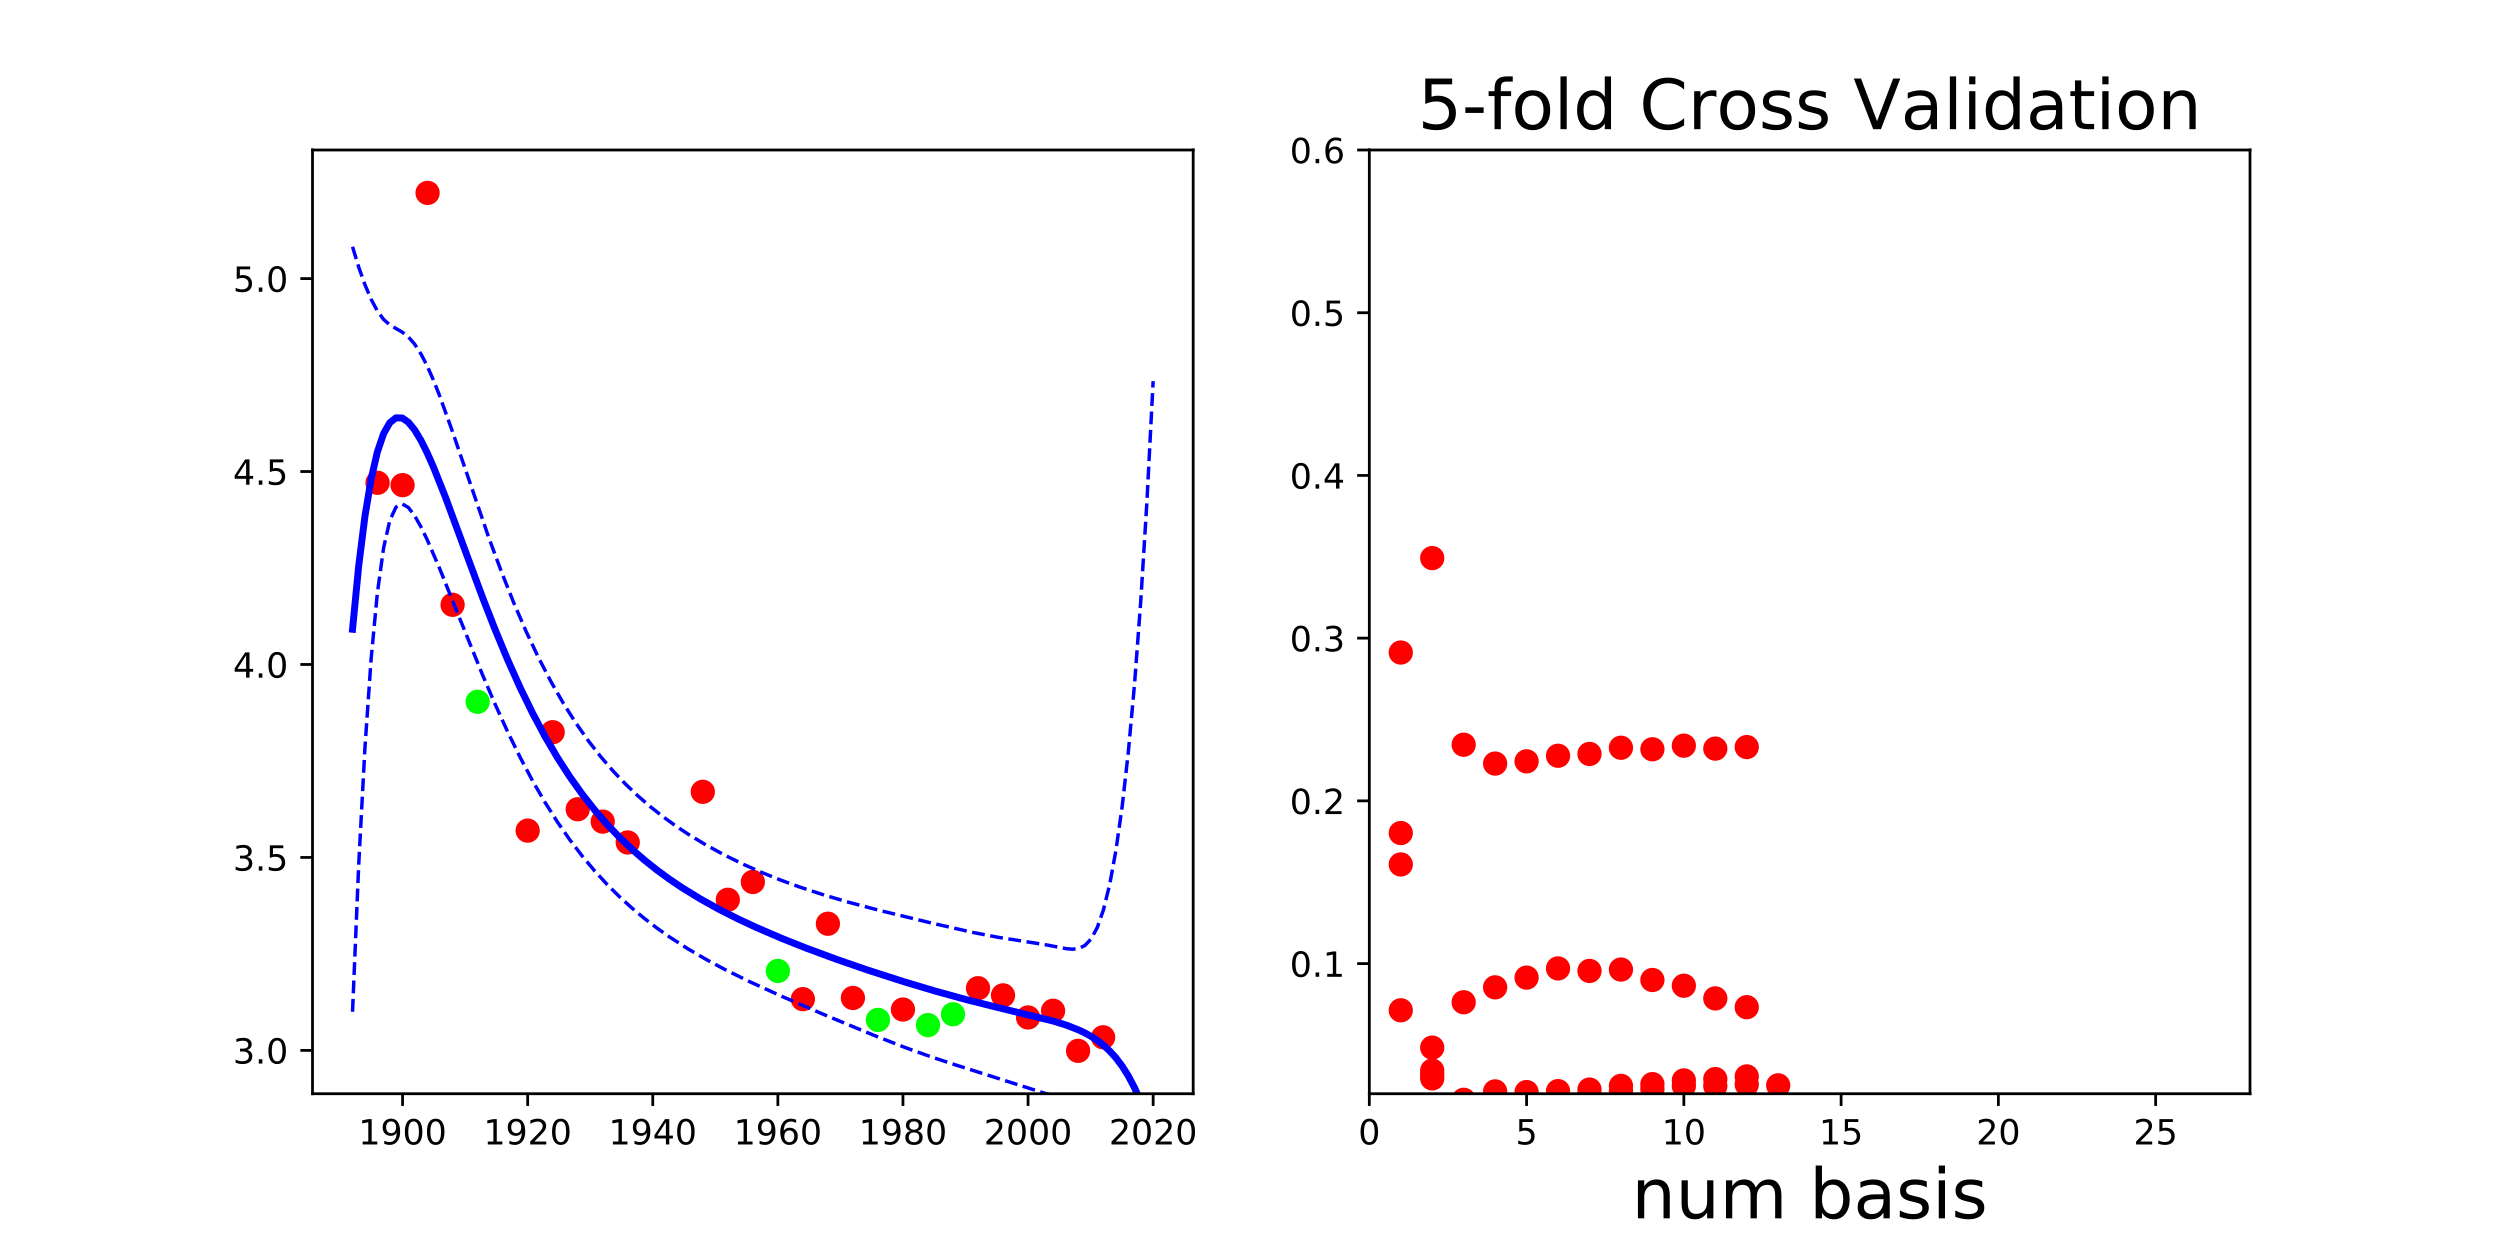 <?xml version="1.0" encoding="utf-8" standalone="no"?>
<!DOCTYPE svg PUBLIC "-//W3C//DTD SVG 1.1//EN"
  "http://www.w3.org/Graphics/SVG/1.1/DTD/svg11.dtd">
<!-- Created with matplotlib (http://matplotlib.org/) -->
<svg height="360pt" version="1.1" viewBox="0 0 720 360" width="720pt" xmlns="http://www.w3.org/2000/svg" xmlns:xlink="http://www.w3.org/1999/xlink">
 <defs>
  <style type="text/css">
*{stroke-linecap:butt;stroke-linejoin:round;}
  </style>
 </defs>
 <g id="figure_1">
  <g id="patch_1">
   <path d="M 0 360 
L 720 360 
L 720 0 
L 0 0 
z
" style="fill:none;"/>
  </g>
  <g id="axes_1">
   <g id="patch_2">
    <path d="M 90 315 
L 343.636 315 
L 343.636 43.2 
L 90 43.2 
z
" style="fill:none;"/>
   </g>
   <g id="matplotlib.axis_1">
    <g id="xtick_1">
     <g id="line2d_1">
      <defs>
       <path d="M 0 0 
L 0 3.5 
" id="md2896dc680" style="stroke:#000000;stroke-width:0.8;"/>
      </defs>
      <g>
       <use style="stroke:#000000;stroke-width:0.8;" x="115.94" xlink:href="#md2896dc680" y="315"/>
      </g>
     </g>
     <g id="text_1">
      <!-- 1900 -->
      <defs>
       <path d="M 12.406 8.297 
L 28.516 8.297 
L 28.516 63.922 
L 10.984 60.406 
L 10.984 69.391 
L 28.422 72.906 
L 38.281 72.906 
L 38.281 8.297 
L 54.391 8.297 
L 54.391 0 
L 12.406 0 
z
" id="DejaVuSans-31"/>
       <path d="M 10.984 1.516 
L 10.984 10.5 
Q 14.703 8.734 18.5 7.812 
Q 22.312 6.891 25.984 6.891 
Q 35.75 6.891 40.891 13.453 
Q 46.047 20.016 46.781 33.406 
Q 43.953 29.203 39.594 26.953 
Q 35.25 24.703 29.984 24.703 
Q 19.047 24.703 12.672 31.312 
Q 6.297 37.938 6.297 49.422 
Q 6.297 60.641 12.938 67.422 
Q 19.578 74.219 30.609 74.219 
Q 43.266 74.219 49.922 64.516 
Q 56.594 54.828 56.594 36.375 
Q 56.594 19.141 48.406 8.859 
Q 40.234 -1.422 26.422 -1.422 
Q 22.703 -1.422 18.891 -0.688 
Q 15.094 0.047 10.984 1.516 
z
M 30.609 32.422 
Q 37.25 32.422 41.125 36.953 
Q 45.016 41.5 45.016 49.422 
Q 45.016 57.281 41.125 61.844 
Q 37.25 66.406 30.609 66.406 
Q 23.969 66.406 20.094 61.844 
Q 16.219 57.281 16.219 49.422 
Q 16.219 41.5 20.094 36.953 
Q 23.969 32.422 30.609 32.422 
z
" id="DejaVuSans-39"/>
       <path d="M 31.781 66.406 
Q 24.172 66.406 20.328 58.906 
Q 16.5 51.422 16.5 36.375 
Q 16.5 21.391 20.328 13.891 
Q 24.172 6.391 31.781 6.391 
Q 39.453 6.391 43.281 13.891 
Q 47.125 21.391 47.125 36.375 
Q 47.125 51.422 43.281 58.906 
Q 39.453 66.406 31.781 66.406 
z
M 31.781 74.219 
Q 44.047 74.219 50.516 64.516 
Q 56.984 54.828 56.984 36.375 
Q 56.984 17.969 50.516 8.266 
Q 44.047 -1.422 31.781 -1.422 
Q 19.531 -1.422 13.062 8.266 
Q 6.594 17.969 6.594 36.375 
Q 6.594 54.828 13.062 64.516 
Q 19.531 74.219 31.781 74.219 
z
" id="DejaVuSans-30"/>
      </defs>
      <g transform="translate(103.215 329.598)scale(0.1 -0.1)">
       <use xlink:href="#DejaVuSans-31"/>
       <use x="63.623" xlink:href="#DejaVuSans-39"/>
       <use x="127.246" xlink:href="#DejaVuSans-30"/>
       <use x="190.869" xlink:href="#DejaVuSans-30"/>
      </g>
     </g>
    </g>
    <g id="xtick_2">
     <g id="line2d_2">
      <g>
       <use style="stroke:#000000;stroke-width:0.8;" x="151.968" xlink:href="#md2896dc680" y="315"/>
      </g>
     </g>
     <g id="text_2">
      <!-- 1920 -->
      <defs>
       <path d="M 19.188 8.297 
L 53.609 8.297 
L 53.609 0 
L 7.328 0 
L 7.328 8.297 
Q 12.938 14.109 22.625 23.891 
Q 32.328 33.688 34.812 36.531 
Q 39.547 41.844 41.422 45.531 
Q 43.312 49.219 43.312 52.781 
Q 43.312 58.594 39.234 62.25 
Q 35.156 65.922 28.609 65.922 
Q 23.969 65.922 18.812 64.312 
Q 13.672 62.703 7.812 59.422 
L 7.812 69.391 
Q 13.766 71.781 18.938 73 
Q 24.125 74.219 28.422 74.219 
Q 39.75 74.219 46.484 68.547 
Q 53.219 62.891 53.219 53.422 
Q 53.219 48.922 51.531 44.891 
Q 49.859 40.875 45.406 35.406 
Q 44.188 33.984 37.641 27.219 
Q 31.109 20.453 19.188 8.297 
z
" id="DejaVuSans-32"/>
      </defs>
      <g transform="translate(139.243 329.598)scale(0.1 -0.1)">
       <use xlink:href="#DejaVuSans-31"/>
       <use x="63.623" xlink:href="#DejaVuSans-39"/>
       <use x="127.246" xlink:href="#DejaVuSans-32"/>
       <use x="190.869" xlink:href="#DejaVuSans-30"/>
      </g>
     </g>
    </g>
    <g id="xtick_3">
     <g id="line2d_3">
      <g>
       <use style="stroke:#000000;stroke-width:0.8;" x="187.996" xlink:href="#md2896dc680" y="315"/>
      </g>
     </g>
     <g id="text_3">
      <!-- 1940 -->
      <defs>
       <path d="M 37.797 64.312 
L 12.891 25.391 
L 37.797 25.391 
z
M 35.203 72.906 
L 47.609 72.906 
L 47.609 25.391 
L 58.016 25.391 
L 58.016 17.188 
L 47.609 17.188 
L 47.609 0 
L 37.797 0 
L 37.797 17.188 
L 4.891 17.188 
L 4.891 26.703 
z
" id="DejaVuSans-34"/>
      </defs>
      <g transform="translate(175.271 329.598)scale(0.1 -0.1)">
       <use xlink:href="#DejaVuSans-31"/>
       <use x="63.623" xlink:href="#DejaVuSans-39"/>
       <use x="127.246" xlink:href="#DejaVuSans-34"/>
       <use x="190.869" xlink:href="#DejaVuSans-30"/>
      </g>
     </g>
    </g>
    <g id="xtick_4">
     <g id="line2d_4">
      <g>
       <use style="stroke:#000000;stroke-width:0.8;" x="224.024" xlink:href="#md2896dc680" y="315"/>
      </g>
     </g>
     <g id="text_4">
      <!-- 1960 -->
      <defs>
       <path d="M 33.016 40.375 
Q 26.375 40.375 22.484 35.828 
Q 18.609 31.297 18.609 23.391 
Q 18.609 15.531 22.484 10.953 
Q 26.375 6.391 33.016 6.391 
Q 39.656 6.391 43.531 10.953 
Q 47.406 15.531 47.406 23.391 
Q 47.406 31.297 43.531 35.828 
Q 39.656 40.375 33.016 40.375 
z
M 52.594 71.297 
L 52.594 62.312 
Q 48.875 64.062 45.094 64.984 
Q 41.312 65.922 37.594 65.922 
Q 27.828 65.922 22.672 59.328 
Q 17.531 52.734 16.797 39.406 
Q 19.672 43.656 24.016 45.922 
Q 28.375 48.188 33.594 48.188 
Q 44.578 48.188 50.953 41.516 
Q 57.328 34.859 57.328 23.391 
Q 57.328 12.156 50.688 5.359 
Q 44.047 -1.422 33.016 -1.422 
Q 20.359 -1.422 13.672 8.266 
Q 6.984 17.969 6.984 36.375 
Q 6.984 53.656 15.188 63.938 
Q 23.391 74.219 37.203 74.219 
Q 40.922 74.219 44.703 73.484 
Q 48.484 72.75 52.594 71.297 
z
" id="DejaVuSans-36"/>
      </defs>
      <g transform="translate(211.299 329.598)scale(0.1 -0.1)">
       <use xlink:href="#DejaVuSans-31"/>
       <use x="63.623" xlink:href="#DejaVuSans-39"/>
       <use x="127.246" xlink:href="#DejaVuSans-36"/>
       <use x="190.869" xlink:href="#DejaVuSans-30"/>
      </g>
     </g>
    </g>
    <g id="xtick_5">
     <g id="line2d_5">
      <g>
       <use style="stroke:#000000;stroke-width:0.8;" x="260.052" xlink:href="#md2896dc680" y="315"/>
      </g>
     </g>
     <g id="text_5">
      <!-- 1980 -->
      <defs>
       <path d="M 31.781 34.625 
Q 24.75 34.625 20.719 30.859 
Q 16.703 27.094 16.703 20.516 
Q 16.703 13.922 20.719 10.156 
Q 24.75 6.391 31.781 6.391 
Q 38.812 6.391 42.859 10.172 
Q 46.922 13.969 46.922 20.516 
Q 46.922 27.094 42.891 30.859 
Q 38.875 34.625 31.781 34.625 
z
M 21.922 38.812 
Q 15.578 40.375 12.031 44.719 
Q 8.5 49.078 8.5 55.328 
Q 8.5 64.062 14.719 69.141 
Q 20.953 74.219 31.781 74.219 
Q 42.672 74.219 48.875 69.141 
Q 55.078 64.062 55.078 55.328 
Q 55.078 49.078 51.531 44.719 
Q 48 40.375 41.703 38.812 
Q 48.828 37.156 52.797 32.312 
Q 56.781 27.484 56.781 20.516 
Q 56.781 9.906 50.312 4.234 
Q 43.844 -1.422 31.781 -1.422 
Q 19.734 -1.422 13.25 4.234 
Q 6.781 9.906 6.781 20.516 
Q 6.781 27.484 10.781 32.312 
Q 14.797 37.156 21.922 38.812 
z
M 18.312 54.391 
Q 18.312 48.734 21.844 45.562 
Q 25.391 42.391 31.781 42.391 
Q 38.141 42.391 41.719 45.562 
Q 45.312 48.734 45.312 54.391 
Q 45.312 60.062 41.719 63.234 
Q 38.141 66.406 31.781 66.406 
Q 25.391 66.406 21.844 63.234 
Q 18.312 60.062 18.312 54.391 
z
" id="DejaVuSans-38"/>
      </defs>
      <g transform="translate(247.327 329.598)scale(0.1 -0.1)">
       <use xlink:href="#DejaVuSans-31"/>
       <use x="63.623" xlink:href="#DejaVuSans-39"/>
       <use x="127.246" xlink:href="#DejaVuSans-38"/>
       <use x="190.869" xlink:href="#DejaVuSans-30"/>
      </g>
     </g>
    </g>
    <g id="xtick_6">
     <g id="line2d_6">
      <g>
       <use style="stroke:#000000;stroke-width:0.8;" x="296.08" xlink:href="#md2896dc680" y="315"/>
      </g>
     </g>
     <g id="text_6">
      <!-- 2000 -->
      <g transform="translate(283.355 329.598)scale(0.1 -0.1)">
       <use xlink:href="#DejaVuSans-32"/>
       <use x="63.623" xlink:href="#DejaVuSans-30"/>
       <use x="127.246" xlink:href="#DejaVuSans-30"/>
       <use x="190.869" xlink:href="#DejaVuSans-30"/>
      </g>
     </g>
    </g>
    <g id="xtick_7">
     <g id="line2d_7">
      <g>
       <use style="stroke:#000000;stroke-width:0.8;" x="332.107" xlink:href="#md2896dc680" y="315"/>
      </g>
     </g>
     <g id="text_7">
      <!-- 2020 -->
      <g transform="translate(319.382 329.598)scale(0.1 -0.1)">
       <use xlink:href="#DejaVuSans-32"/>
       <use x="63.623" xlink:href="#DejaVuSans-30"/>
       <use x="127.246" xlink:href="#DejaVuSans-32"/>
       <use x="190.869" xlink:href="#DejaVuSans-30"/>
      </g>
     </g>
    </g>
   </g>
   <g id="matplotlib.axis_2">
    <g id="ytick_1">
     <g id="line2d_8">
      <defs>
       <path d="M 0 0 
L -3.5 0 
" id="m4fee16b3d9" style="stroke:#000000;stroke-width:0.8;"/>
      </defs>
      <g>
       <use style="stroke:#000000;stroke-width:0.8;" x="90" xlink:href="#m4fee16b3d9" y="302.509"/>
      </g>
     </g>
     <g id="text_8">
      <!-- 3.0 -->
      <defs>
       <path d="M 40.578 39.312 
Q 47.656 37.797 51.625 33 
Q 55.609 28.219 55.609 21.188 
Q 55.609 10.406 48.188 4.484 
Q 40.766 -1.422 27.094 -1.422 
Q 22.516 -1.422 17.656 -0.516 
Q 12.797 0.391 7.625 2.203 
L 7.625 11.719 
Q 11.719 9.328 16.594 8.109 
Q 21.484 6.891 26.812 6.891 
Q 36.078 6.891 40.938 10.547 
Q 45.797 14.203 45.797 21.188 
Q 45.797 27.641 41.281 31.266 
Q 36.766 34.906 28.719 34.906 
L 20.219 34.906 
L 20.219 43.016 
L 29.109 43.016 
Q 36.375 43.016 40.234 45.922 
Q 44.094 48.828 44.094 54.297 
Q 44.094 59.906 40.109 62.906 
Q 36.141 65.922 28.719 65.922 
Q 24.656 65.922 20.016 65.031 
Q 15.375 64.156 9.812 62.312 
L 9.812 71.094 
Q 15.438 72.656 20.344 73.438 
Q 25.25 74.219 29.594 74.219 
Q 40.828 74.219 47.359 69.109 
Q 53.906 64.016 53.906 55.328 
Q 53.906 49.266 50.438 45.094 
Q 46.969 40.922 40.578 39.312 
z
" id="DejaVuSans-33"/>
       <path d="M 10.688 12.406 
L 21 12.406 
L 21 0 
L 10.688 0 
z
" id="DejaVuSans-2e"/>
      </defs>
      <g transform="translate(67.097 306.309)scale(0.1 -0.1)">
       <use xlink:href="#DejaVuSans-33"/>
       <use x="63.623" xlink:href="#DejaVuSans-2e"/>
       <use x="95.41" xlink:href="#DejaVuSans-30"/>
      </g>
     </g>
    </g>
    <g id="ytick_2">
     <g id="line2d_9">
      <g>
       <use style="stroke:#000000;stroke-width:0.8;" x="90" xlink:href="#m4fee16b3d9" y="246.941"/>
      </g>
     </g>
     <g id="text_9">
      <!-- 3.5 -->
      <defs>
       <path d="M 10.797 72.906 
L 49.516 72.906 
L 49.516 64.594 
L 19.828 64.594 
L 19.828 46.734 
Q 21.969 47.469 24.109 47.828 
Q 26.266 48.188 28.422 48.188 
Q 40.625 48.188 47.75 41.5 
Q 54.891 34.812 54.891 23.391 
Q 54.891 11.625 47.562 5.094 
Q 40.234 -1.422 26.906 -1.422 
Q 22.312 -1.422 17.547 -0.641 
Q 12.797 0.141 7.719 1.703 
L 7.719 11.625 
Q 12.109 9.234 16.797 8.062 
Q 21.484 6.891 26.703 6.891 
Q 35.156 6.891 40.078 11.328 
Q 45.016 15.766 45.016 23.391 
Q 45.016 31 40.078 35.438 
Q 35.156 39.891 26.703 39.891 
Q 22.75 39.891 18.812 39.016 
Q 14.891 38.141 10.797 36.281 
z
" id="DejaVuSans-35"/>
      </defs>
      <g transform="translate(67.097 250.74)scale(0.1 -0.1)">
       <use xlink:href="#DejaVuSans-33"/>
       <use x="63.623" xlink:href="#DejaVuSans-2e"/>
       <use x="95.41" xlink:href="#DejaVuSans-35"/>
      </g>
     </g>
    </g>
    <g id="ytick_3">
     <g id="line2d_10">
      <g>
       <use style="stroke:#000000;stroke-width:0.8;" x="90" xlink:href="#m4fee16b3d9" y="191.373"/>
      </g>
     </g>
     <g id="text_10">
      <!-- 4.0 -->
      <g transform="translate(67.097 195.172)scale(0.1 -0.1)">
       <use xlink:href="#DejaVuSans-34"/>
       <use x="63.623" xlink:href="#DejaVuSans-2e"/>
       <use x="95.41" xlink:href="#DejaVuSans-30"/>
      </g>
     </g>
    </g>
    <g id="ytick_4">
     <g id="line2d_11">
      <g>
       <use style="stroke:#000000;stroke-width:0.8;" x="90" xlink:href="#m4fee16b3d9" y="135.804"/>
      </g>
     </g>
     <g id="text_11">
      <!-- 4.5 -->
      <g transform="translate(67.097 139.604)scale(0.1 -0.1)">
       <use xlink:href="#DejaVuSans-34"/>
       <use x="63.623" xlink:href="#DejaVuSans-2e"/>
       <use x="95.41" xlink:href="#DejaVuSans-35"/>
      </g>
     </g>
    </g>
    <g id="ytick_5">
     <g id="line2d_12">
      <g>
       <use style="stroke:#000000;stroke-width:0.8;" x="90" xlink:href="#m4fee16b3d9" y="80.236"/>
      </g>
     </g>
     <g id="text_12">
      <!-- 5.0 -->
      <g transform="translate(67.097 84.035)scale(0.1 -0.1)">
       <use xlink:href="#DejaVuSans-35"/>
       <use x="63.623" xlink:href="#DejaVuSans-2e"/>
       <use x="95.41" xlink:href="#DejaVuSans-30"/>
      </g>
     </g>
    </g>
   </g>
   <g id="line2d_13">
    <defs>
     <path d="M 0 3 
C 0.796 3 1.559 2.684 2.121 2.121 
C 2.684 1.559 3 0.796 3 0 
C 3 -0.796 2.684 -1.559 2.121 -2.121 
C 1.559 -2.684 0.796 -3 0 -3 
C -0.796 -3 -1.559 -2.684 -2.121 -2.121 
C -2.684 -1.559 -3 -0.796 -3 0 
C -3 0.796 -2.684 1.559 -2.121 2.121 
C -1.559 2.684 -0.796 3 0 3 
z
" id="mc26ac37ae2" style="stroke:#ff0000;"/>
    </defs>
    <g clip-path="url(#p6c556738c3)">
     <use style="fill:#ff0000;stroke:#ff0000;" x="202.407" xlink:href="#mc26ac37ae2" y="228.036"/>
     <use style="fill:#ff0000;stroke:#ff0000;" x="159.174" xlink:href="#mc26ac37ae2" y="210.872"/>
     <use style="fill:#ff0000;stroke:#ff0000;" x="173.585" xlink:href="#mc26ac37ae2" y="236.623"/>
     <use style="fill:#ff0000;stroke:#ff0000;" x="180.79" xlink:href="#mc26ac37ae2" y="242.628"/>
     <use style="fill:#ff0000;stroke:#ff0000;" x="260.052" xlink:href="#mc26ac37ae2" y="290.749"/>
     <use style="fill:#ff0000;stroke:#ff0000;" x="288.874" xlink:href="#mc26ac37ae2" y="286.667"/>
     <use style="fill:#ff0000;stroke:#ff0000;" x="123.146" xlink:href="#mc26ac37ae2" y="55.555"/>
     <use style="fill:#ff0000;stroke:#ff0000;" x="166.379" xlink:href="#mc26ac37ae2" y="233.067"/>
     <use style="fill:#ff0000;stroke:#ff0000;" x="310.491" xlink:href="#mc26ac37ae2" y="302.645"/>
     <use style="fill:#ff0000;stroke:#ff0000;" x="115.94" xlink:href="#mc26ac37ae2" y="139.724"/>
     <use style="fill:#ff0000;stroke:#ff0000;" x="303.285" xlink:href="#mc26ac37ae2" y="291.1"/>
     <use style="fill:#ff0000;stroke:#ff0000;" x="108.735" xlink:href="#mc26ac37ae2" y="139.046"/>
     <use style="fill:#ff0000;stroke:#ff0000;" x="238.435" xlink:href="#mc26ac37ae2" y="266.035"/>
     <use style="fill:#ff0000;stroke:#ff0000;" x="151.968" xlink:href="#mc26ac37ae2" y="239.216"/>
     <use style="fill:#ff0000;stroke:#ff0000;" x="130.351" xlink:href="#mc26ac37ae2" y="174.182"/>
     <use style="fill:#ff0000;stroke:#ff0000;" x="317.696" xlink:href="#mc26ac37ae2" y="298.739"/>
     <use style="fill:#ff0000;stroke:#ff0000;" x="216.818" xlink:href="#mc26ac37ae2" y="254.006"/>
     <use style="fill:#ff0000;stroke:#ff0000;" x="281.668" xlink:href="#mc26ac37ae2" y="284.603"/>
     <use style="fill:#ff0000;stroke:#ff0000;" x="296.08" xlink:href="#mc26ac37ae2" y="293.032"/>
     <use style="fill:#ff0000;stroke:#ff0000;" x="231.229" xlink:href="#mc26ac37ae2" y="287.755"/>
     <use style="fill:#ff0000;stroke:#ff0000;" x="209.613" xlink:href="#mc26ac37ae2" y="259.134"/>
     <use style="fill:#ff0000;stroke:#ff0000;" x="245.64" xlink:href="#mc26ac37ae2" y="287.413"/>
    </g>
   </g>
   <g id="line2d_14">
    <defs>
     <path d="M 0 3 
C 0.796 3 1.559 2.684 2.121 2.121 
C 2.684 1.559 3 0.796 3 0 
C 3 -0.796 2.684 -1.559 2.121 -2.121 
C 1.559 -2.684 0.796 -3 0 -3 
C -0.796 -3 -1.559 -2.684 -2.121 -2.121 
C -2.684 -1.559 -3 -0.796 -3 0 
C -3 0.796 -2.684 1.559 -2.121 2.121 
C -1.559 2.684 -0.796 3 0 3 
z
" id="md669d1c960" style="stroke:#00ff00;"/>
    </defs>
    <g clip-path="url(#p6c556738c3)">
     <use style="fill:#00ff00;stroke:#00ff00;" x="274.463" xlink:href="#md669d1c960" y="292.11"/>
     <use style="fill:#00ff00;stroke:#00ff00;" x="137.557" xlink:href="#md669d1c960" y="202.118"/>
     <use style="fill:#00ff00;stroke:#00ff00;" x="252.846" xlink:href="#md669d1c960" y="293.734"/>
     <use style="fill:#00ff00;stroke:#00ff00;" x="224.024" xlink:href="#md669d1c960" y="279.634"/>
     <use style="fill:#00ff00;stroke:#00ff00;" x="267.257" xlink:href="#md669d1c960" y="295.227"/>
    </g>
   </g>
   <g id="line2d_15">
    <path clip-path="url(#p6c556738c3)" d="M 101.529 181.225 
L 103.316 162.902 
L 105.104 148.676 
L 106.891 137.943 
L 108.679 130.175 
L 110.466 124.912 
L 112.254 121.75 
L 114.041 120.34 
L 115.828 120.38 
L 117.616 121.607 
L 119.403 123.797 
L 121.191 126.756 
L 122.978 130.319 
L 124.766 134.344 
L 128.34 143.328 
L 133.703 157.859 
L 139.065 172.307 
L 142.64 181.451 
L 146.215 190.041 
L 149.79 198.013 
L 153.364 205.345 
L 156.939 212.048 
L 160.514 218.148 
L 164.089 223.686 
L 167.664 228.706 
L 171.239 233.256 
L 174.814 237.382 
L 178.388 241.129 
L 181.963 244.54 
L 185.538 247.654 
L 189.113 250.505 
L 192.688 253.126 
L 196.263 255.545 
L 201.625 258.851 
L 206.987 261.834 
L 212.35 264.554 
L 217.712 267.062 
L 224.862 270.144 
L 232.011 272.991 
L 240.948 276.298 
L 249.886 279.382 
L 260.61 282.829 
L 269.547 285.491 
L 278.485 287.944 
L 287.422 290.183 
L 303.509 294.116 
L 307.083 295.232 
L 310.658 296.628 
L 312.446 297.483 
L 314.233 298.479 
L 316.021 299.65 
L 317.808 301.037 
L 319.595 302.689 
L 321.383 304.665 
L 323.17 307.031 
L 324.958 309.868 
L 326.745 313.271 
L 328.533 317.35 
L 330.32 322.235 
L 332.107 328.074 
L 332.107 328.074 
" style="fill:none;stroke:#0000ff;stroke-linecap:square;stroke-width:2;"/>
   </g>
   <g id="line2d_16">
    <path clip-path="url(#p6c556738c3)" d="M 101.529 71.066 
L 103.316 76.958 
L 105.104 82.002 
L 106.891 86.212 
L 108.679 89.549 
L 110.466 91.977 
L 112.254 93.571 
L 115.828 95.647 
L 117.616 97.045 
L 119.403 99.09 
L 121.191 101.857 
L 122.978 105.306 
L 124.766 109.34 
L 126.553 113.84 
L 130.128 123.774 
L 140.852 155.071 
L 144.427 164.72 
L 148.002 173.701 
L 151.577 181.973 
L 155.152 189.535 
L 158.727 196.412 
L 162.302 202.644 
L 165.876 208.277 
L 169.451 213.362 
L 173.026 217.952 
L 176.601 222.098 
L 180.176 225.849 
L 183.751 229.251 
L 187.326 232.347 
L 190.9 235.174 
L 194.475 237.767 
L 198.05 240.155 
L 203.412 243.406 
L 208.775 246.318 
L 214.137 248.943 
L 219.499 251.319 
L 224.862 253.475 
L 230.224 255.435 
L 237.374 257.781 
L 244.523 259.876 
L 253.461 262.236 
L 267.76 265.713 
L 280.272 268.558 
L 287.422 269.935 
L 294.571 271.044 
L 301.721 272.194 
L 307.083 273.217 
L 308.871 273.369 
L 310.658 273.164 
L 312.446 272.307 
L 314.233 270.423 
L 316.021 267.105 
L 317.808 261.976 
L 319.595 254.7 
L 321.383 244.953 
L 323.17 232.382 
L 324.958 216.575 
L 326.745 197.042 
L 328.533 173.203 
L 330.32 144.376 
L 332.107 109.767 
L 332.107 109.767 
" style="fill:none;stroke:#0000ff;stroke-dasharray:3.7,1.6;stroke-dashoffset:0;"/>
   </g>
   <g id="line2d_17">
    <path clip-path="url(#p6c556738c3)" d="M 101.529 291.383 
L 103.316 248.847 
L 105.104 215.35 
L 106.891 189.674 
L 108.679 170.801 
L 110.466 157.847 
L 112.254 149.929 
L 114.041 146.044 
L 115.828 145.112 
L 117.616 146.169 
L 119.403 148.504 
L 121.191 151.655 
L 122.978 155.331 
L 126.553 163.589 
L 131.915 176.922 
L 139.065 194.589 
L 142.64 202.928 
L 146.215 210.784 
L 149.79 218.099 
L 153.364 224.849 
L 156.939 231.039 
L 160.514 236.691 
L 164.089 241.84 
L 167.664 246.528 
L 171.239 250.796 
L 174.814 254.687 
L 178.388 258.239 
L 181.963 261.49 
L 185.538 264.473 
L 189.113 267.218 
L 192.688 269.754 
L 198.05 273.22 
L 203.412 276.35 
L 208.775 279.216 
L 215.924 282.733 
L 224.862 286.813 
L 237.374 292.228 
L 251.673 298.17 
L 260.61 301.657 
L 267.76 304.236 
L 274.91 306.6 
L 303.509 315.687 
L 305.296 316.391 
L 307.083 317.248 
L 308.871 318.403 
L 310.658 320.092 
L 312.446 322.658 
L 314.233 326.534 
L 316.021 332.194 
L 317.808 340.098 
L 319.595 350.679 
L 320.942 361 
L 320.942 361 
" style="fill:none;stroke:#0000ff;stroke-dasharray:3.7,1.6;stroke-dashoffset:0;"/>
   </g>
   <g id="patch_3">
    <path d="M 90 315 
L 90 43.2 
" style="fill:none;stroke:#000000;stroke-linecap:square;stroke-linejoin:miter;stroke-width:0.8;"/>
   </g>
   <g id="patch_4">
    <path d="M 343.636 315 
L 343.636 43.2 
" style="fill:none;stroke:#000000;stroke-linecap:square;stroke-linejoin:miter;stroke-width:0.8;"/>
   </g>
   <g id="patch_5">
    <path d="M 90 315 
L 343.636 315 
" style="fill:none;stroke:#000000;stroke-linecap:square;stroke-linejoin:miter;stroke-width:0.8;"/>
   </g>
   <g id="patch_6">
    <path d="M 90 43.2 
L 343.636 43.2 
" style="fill:none;stroke:#000000;stroke-linecap:square;stroke-linejoin:miter;stroke-width:0.8;"/>
   </g>
  </g>
  <g id="axes_2">
   <g id="patch_7">
    <path d="M 394.364 315 
L 648 315 
L 648 43.2 
L 394.364 43.2 
z
" style="fill:none;"/>
   </g>
   <g id="matplotlib.axis_3">
    <g id="xtick_8">
     <g id="line2d_18">
      <g>
       <use style="stroke:#000000;stroke-width:0.8;" x="394.364" xlink:href="#md2896dc680" y="315"/>
      </g>
     </g>
     <g id="text_13">
      <!-- 0 -->
      <g transform="translate(391.182 329.598)scale(0.1 -0.1)">
       <use xlink:href="#DejaVuSans-30"/>
      </g>
     </g>
    </g>
    <g id="xtick_9">
     <g id="line2d_19">
      <g>
       <use style="stroke:#000000;stroke-width:0.8;" x="439.656" xlink:href="#md2896dc680" y="315"/>
      </g>
     </g>
     <g id="text_14">
      <!-- 5 -->
      <g transform="translate(436.475 329.598)scale(0.1 -0.1)">
       <use xlink:href="#DejaVuSans-35"/>
      </g>
     </g>
    </g>
    <g id="xtick_10">
     <g id="line2d_20">
      <g>
       <use style="stroke:#000000;stroke-width:0.8;" x="484.948" xlink:href="#md2896dc680" y="315"/>
      </g>
     </g>
     <g id="text_15">
      <!-- 10 -->
      <g transform="translate(478.586 329.598)scale(0.1 -0.1)">
       <use xlink:href="#DejaVuSans-31"/>
       <use x="63.623" xlink:href="#DejaVuSans-30"/>
      </g>
     </g>
    </g>
    <g id="xtick_11">
     <g id="line2d_21">
      <g>
       <use style="stroke:#000000;stroke-width:0.8;" x="530.24" xlink:href="#md2896dc680" y="315"/>
      </g>
     </g>
     <g id="text_16">
      <!-- 15 -->
      <g transform="translate(523.878 329.598)scale(0.1 -0.1)">
       <use xlink:href="#DejaVuSans-31"/>
       <use x="63.623" xlink:href="#DejaVuSans-35"/>
      </g>
     </g>
    </g>
    <g id="xtick_12">
     <g id="line2d_22">
      <g>
       <use style="stroke:#000000;stroke-width:0.8;" x="575.532" xlink:href="#md2896dc680" y="315"/>
      </g>
     </g>
     <g id="text_17">
      <!-- 20 -->
      <g transform="translate(569.17 329.598)scale(0.1 -0.1)">
       <use xlink:href="#DejaVuSans-32"/>
       <use x="63.623" xlink:href="#DejaVuSans-30"/>
      </g>
     </g>
    </g>
    <g id="xtick_13">
     <g id="line2d_23">
      <g>
       <use style="stroke:#000000;stroke-width:0.8;" x="620.825" xlink:href="#md2896dc680" y="315"/>
      </g>
     </g>
     <g id="text_18">
      <!-- 25 -->
      <g transform="translate(614.462 329.598)scale(0.1 -0.1)">
       <use xlink:href="#DejaVuSans-32"/>
       <use x="63.623" xlink:href="#DejaVuSans-35"/>
      </g>
     </g>
    </g>
    <g id="text_19">
     <!-- num basis -->
     <defs>
      <path d="M 54.891 33.016 
L 54.891 0 
L 45.906 0 
L 45.906 32.719 
Q 45.906 40.484 42.875 44.328 
Q 39.844 48.188 33.797 48.188 
Q 26.516 48.188 22.312 43.547 
Q 18.109 38.922 18.109 30.906 
L 18.109 0 
L 9.078 0 
L 9.078 54.688 
L 18.109 54.688 
L 18.109 46.188 
Q 21.344 51.125 25.703 53.562 
Q 30.078 56 35.797 56 
Q 45.219 56 50.047 50.172 
Q 54.891 44.344 54.891 33.016 
z
" id="DejaVuSans-6e"/>
      <path d="M 8.5 21.578 
L 8.5 54.688 
L 17.484 54.688 
L 17.484 21.922 
Q 17.484 14.156 20.5 10.266 
Q 23.531 6.391 29.594 6.391 
Q 36.859 6.391 41.078 11.031 
Q 45.312 15.672 45.312 23.688 
L 45.312 54.688 
L 54.297 54.688 
L 54.297 0 
L 45.312 0 
L 45.312 8.406 
Q 42.047 3.422 37.719 1 
Q 33.406 -1.422 27.688 -1.422 
Q 18.266 -1.422 13.375 4.438 
Q 8.5 10.297 8.5 21.578 
z
M 31.109 56 
z
" id="DejaVuSans-75"/>
      <path d="M 52 44.188 
Q 55.375 50.25 60.062 53.125 
Q 64.75 56 71.094 56 
Q 79.641 56 84.281 50.016 
Q 88.922 44.047 88.922 33.016 
L 88.922 0 
L 79.891 0 
L 79.891 32.719 
Q 79.891 40.578 77.094 44.375 
Q 74.312 48.188 68.609 48.188 
Q 61.625 48.188 57.562 43.547 
Q 53.516 38.922 53.516 30.906 
L 53.516 0 
L 44.484 0 
L 44.484 32.719 
Q 44.484 40.625 41.703 44.406 
Q 38.922 48.188 33.109 48.188 
Q 26.219 48.188 22.156 43.531 
Q 18.109 38.875 18.109 30.906 
L 18.109 0 
L 9.078 0 
L 9.078 54.688 
L 18.109 54.688 
L 18.109 46.188 
Q 21.188 51.219 25.484 53.609 
Q 29.781 56 35.688 56 
Q 41.656 56 45.828 52.969 
Q 50 49.953 52 44.188 
z
" id="DejaVuSans-6d"/>
      <path id="DejaVuSans-20"/>
      <path d="M 48.688 27.297 
Q 48.688 37.203 44.609 42.844 
Q 40.531 48.484 33.406 48.484 
Q 26.266 48.484 22.188 42.844 
Q 18.109 37.203 18.109 27.297 
Q 18.109 17.391 22.188 11.75 
Q 26.266 6.109 33.406 6.109 
Q 40.531 6.109 44.609 11.75 
Q 48.688 17.391 48.688 27.297 
z
M 18.109 46.391 
Q 20.953 51.266 25.266 53.625 
Q 29.594 56 35.594 56 
Q 45.562 56 51.781 48.094 
Q 58.016 40.188 58.016 27.297 
Q 58.016 14.406 51.781 6.484 
Q 45.562 -1.422 35.594 -1.422 
Q 29.594 -1.422 25.266 0.953 
Q 20.953 3.328 18.109 8.203 
L 18.109 0 
L 9.078 0 
L 9.078 75.984 
L 18.109 75.984 
z
" id="DejaVuSans-62"/>
      <path d="M 34.281 27.484 
Q 23.391 27.484 19.188 25 
Q 14.984 22.516 14.984 16.5 
Q 14.984 11.719 18.141 8.906 
Q 21.297 6.109 26.703 6.109 
Q 34.188 6.109 38.703 11.406 
Q 43.219 16.703 43.219 25.484 
L 43.219 27.484 
z
M 52.203 31.203 
L 52.203 0 
L 43.219 0 
L 43.219 8.297 
Q 40.141 3.328 35.547 0.953 
Q 30.953 -1.422 24.312 -1.422 
Q 15.922 -1.422 10.953 3.297 
Q 6 8.016 6 15.922 
Q 6 25.141 12.172 29.828 
Q 18.359 34.516 30.609 34.516 
L 43.219 34.516 
L 43.219 35.406 
Q 43.219 41.609 39.141 45 
Q 35.062 48.391 27.688 48.391 
Q 23 48.391 18.547 47.266 
Q 14.109 46.141 10.016 43.891 
L 10.016 52.203 
Q 14.938 54.109 19.578 55.047 
Q 24.219 56 28.609 56 
Q 40.484 56 46.344 49.844 
Q 52.203 43.703 52.203 31.203 
z
" id="DejaVuSans-61"/>
      <path d="M 44.281 53.078 
L 44.281 44.578 
Q 40.484 46.531 36.375 47.5 
Q 32.281 48.484 27.875 48.484 
Q 21.188 48.484 17.844 46.438 
Q 14.5 44.391 14.5 40.281 
Q 14.5 37.156 16.891 35.375 
Q 19.281 33.594 26.516 31.984 
L 29.594 31.297 
Q 39.156 29.25 43.188 25.516 
Q 47.219 21.781 47.219 15.094 
Q 47.219 7.469 41.188 3.016 
Q 35.156 -1.422 24.609 -1.422 
Q 20.219 -1.422 15.453 -0.562 
Q 10.688 0.297 5.422 2 
L 5.422 11.281 
Q 10.406 8.688 15.234 7.391 
Q 20.062 6.109 24.812 6.109 
Q 31.156 6.109 34.562 8.281 
Q 37.984 10.453 37.984 14.406 
Q 37.984 18.062 35.516 20.016 
Q 33.062 21.969 24.703 23.781 
L 21.578 24.516 
Q 13.234 26.266 9.516 29.906 
Q 5.812 33.547 5.812 39.891 
Q 5.812 47.609 11.281 51.797 
Q 16.75 56 26.812 56 
Q 31.781 56 36.172 55.266 
Q 40.578 54.547 44.281 53.078 
z
" id="DejaVuSans-73"/>
      <path d="M 9.422 54.688 
L 18.406 54.688 
L 18.406 0 
L 9.422 0 
z
M 9.422 75.984 
L 18.406 75.984 
L 18.406 64.594 
L 9.422 64.594 
z
" id="DejaVuSans-69"/>
     </defs>
     <g transform="translate(469.915 350.875)scale(0.2 -0.2)">
      <use xlink:href="#DejaVuSans-6e"/>
      <use x="63.379" xlink:href="#DejaVuSans-75"/>
      <use x="126.758" xlink:href="#DejaVuSans-6d"/>
      <use x="224.17" xlink:href="#DejaVuSans-20"/>
      <use x="255.957" xlink:href="#DejaVuSans-62"/>
      <use x="319.434" xlink:href="#DejaVuSans-61"/>
      <use x="380.713" xlink:href="#DejaVuSans-73"/>
      <use x="432.812" xlink:href="#DejaVuSans-69"/>
      <use x="460.596" xlink:href="#DejaVuSans-73"/>
     </g>
    </g>
   </g>
   <g id="matplotlib.axis_4">
    <g id="ytick_6">
     <g id="line2d_24">
      <g>
       <use style="stroke:#000000;stroke-width:0.8;" x="394.364" xlink:href="#m4fee16b3d9" y="277.51"/>
      </g>
     </g>
     <g id="text_20">
      <!-- 0.1 -->
      <g transform="translate(371.461 281.31)scale(0.1 -0.1)">
       <use xlink:href="#DejaVuSans-30"/>
       <use x="63.623" xlink:href="#DejaVuSans-2e"/>
       <use x="95.41" xlink:href="#DejaVuSans-31"/>
      </g>
     </g>
    </g>
    <g id="ytick_7">
     <g id="line2d_25">
      <g>
       <use style="stroke:#000000;stroke-width:0.8;" x="394.364" xlink:href="#m4fee16b3d9" y="230.648"/>
      </g>
     </g>
     <g id="text_21">
      <!-- 0.2 -->
      <g transform="translate(371.461 234.447)scale(0.1 -0.1)">
       <use xlink:href="#DejaVuSans-30"/>
       <use x="63.623" xlink:href="#DejaVuSans-2e"/>
       <use x="95.41" xlink:href="#DejaVuSans-32"/>
      </g>
     </g>
    </g>
    <g id="ytick_8">
     <g id="line2d_26">
      <g>
       <use style="stroke:#000000;stroke-width:0.8;" x="394.364" xlink:href="#m4fee16b3d9" y="183.786"/>
      </g>
     </g>
     <g id="text_22">
      <!-- 0.3 -->
      <g transform="translate(371.461 187.585)scale(0.1 -0.1)">
       <use xlink:href="#DejaVuSans-30"/>
       <use x="63.623" xlink:href="#DejaVuSans-2e"/>
       <use x="95.41" xlink:href="#DejaVuSans-33"/>
      </g>
     </g>
    </g>
    <g id="ytick_9">
     <g id="line2d_27">
      <g>
       <use style="stroke:#000000;stroke-width:0.8;" x="394.364" xlink:href="#m4fee16b3d9" y="136.924"/>
      </g>
     </g>
     <g id="text_23">
      <!-- 0.4 -->
      <g transform="translate(371.461 140.723)scale(0.1 -0.1)">
       <use xlink:href="#DejaVuSans-30"/>
       <use x="63.623" xlink:href="#DejaVuSans-2e"/>
       <use x="95.41" xlink:href="#DejaVuSans-34"/>
      </g>
     </g>
    </g>
    <g id="ytick_10">
     <g id="line2d_28">
      <g>
       <use style="stroke:#000000;stroke-width:0.8;" x="394.364" xlink:href="#m4fee16b3d9" y="90.062"/>
      </g>
     </g>
     <g id="text_24">
      <!-- 0.5 -->
      <g transform="translate(371.461 93.861)scale(0.1 -0.1)">
       <use xlink:href="#DejaVuSans-30"/>
       <use x="63.623" xlink:href="#DejaVuSans-2e"/>
       <use x="95.41" xlink:href="#DejaVuSans-35"/>
      </g>
     </g>
    </g>
    <g id="ytick_11">
     <g id="line2d_29">
      <g>
       <use style="stroke:#000000;stroke-width:0.8;" x="394.364" xlink:href="#m4fee16b3d9" y="43.2"/>
      </g>
     </g>
     <g id="text_25">
      <!-- 0.6 -->
      <g transform="translate(371.461 46.999)scale(0.1 -0.1)">
       <use xlink:href="#DejaVuSans-30"/>
       <use x="63.623" xlink:href="#DejaVuSans-2e"/>
       <use x="95.41" xlink:href="#DejaVuSans-36"/>
      </g>
     </g>
    </g>
   </g>
   <g id="line2d_30">
    <g clip-path="url(#p8ff5458ae0)">
     <use style="fill:#ff0000;stroke:#ff0000;" x="403.422" xlink:href="#mc26ac37ae2" y="239.91"/>
    </g>
   </g>
   <g id="line2d_31">
    <g clip-path="url(#p8ff5458ae0)">
     <use style="fill:#ff0000;stroke:#ff0000;" x="403.422" xlink:href="#mc26ac37ae2" y="290.962"/>
    </g>
   </g>
   <g id="line2d_32">
    <g clip-path="url(#p8ff5458ae0)"/>
   </g>
   <g id="line2d_33">
    <g clip-path="url(#p8ff5458ae0)">
     <use style="fill:#ff0000;stroke:#ff0000;" x="403.422" xlink:href="#mc26ac37ae2" y="187.926"/>
    </g>
   </g>
   <g id="line2d_34">
    <g clip-path="url(#p8ff5458ae0)">
     <use style="fill:#ff0000;stroke:#ff0000;" x="403.422" xlink:href="#mc26ac37ae2" y="248.965"/>
    </g>
   </g>
   <g id="line2d_35">
    <g clip-path="url(#p8ff5458ae0)">
     <use style="fill:#ff0000;stroke:#ff0000;" x="412.481" xlink:href="#mc26ac37ae2" y="309.515"/>
    </g>
   </g>
   <g id="line2d_36">
    <g clip-path="url(#p8ff5458ae0)">
     <use style="fill:#ff0000;stroke:#ff0000;" x="412.481" xlink:href="#mc26ac37ae2" y="310.572"/>
    </g>
   </g>
   <g id="line2d_37">
    <g clip-path="url(#p8ff5458ae0)">
     <use style="fill:#ff0000;stroke:#ff0000;" x="412.481" xlink:href="#mc26ac37ae2" y="160.73"/>
    </g>
   </g>
   <g id="line2d_38">
    <g clip-path="url(#p8ff5458ae0)">
     <use style="fill:#ff0000;stroke:#ff0000;" x="412.481" xlink:href="#mc26ac37ae2" y="301.71"/>
    </g>
   </g>
   <g id="line2d_39">
    <g clip-path="url(#p8ff5458ae0)">
     <use style="fill:#ff0000;stroke:#ff0000;" x="412.481" xlink:href="#mc26ac37ae2" y="308.333"/>
    </g>
   </g>
   <g id="line2d_40">
    <g clip-path="url(#p8ff5458ae0)">
     <use style="fill:#ff0000;stroke:#ff0000;" x="421.539" xlink:href="#mc26ac37ae2" y="317.002"/>
    </g>
   </g>
   <g id="line2d_41">
    <g clip-path="url(#p8ff5458ae0)">
     <use style="fill:#ff0000;stroke:#ff0000;" x="421.539" xlink:href="#mc26ac37ae2" y="316.741"/>
    </g>
   </g>
   <g id="line2d_42">
    <g clip-path="url(#p8ff5458ae0)">
     <use style="fill:#ff0000;stroke:#ff0000;" x="421.539" xlink:href="#mc26ac37ae2" y="214.481"/>
    </g>
   </g>
   <g id="line2d_43">
    <g clip-path="url(#p8ff5458ae0)">
     <use style="fill:#ff0000;stroke:#ff0000;" x="421.539" xlink:href="#mc26ac37ae2" y="288.643"/>
    </g>
   </g>
   <g id="line2d_44">
    <g clip-path="url(#p8ff5458ae0)">
     <use style="fill:#ff0000;stroke:#ff0000;" x="421.539" xlink:href="#mc26ac37ae2" y="322.678"/>
    </g>
   </g>
   <g id="line2d_45">
    <g clip-path="url(#p8ff5458ae0)">
     <use style="fill:#ff0000;stroke:#ff0000;" x="430.597" xlink:href="#mc26ac37ae2" y="316.434"/>
    </g>
   </g>
   <g id="line2d_46">
    <g clip-path="url(#p8ff5458ae0)">
     <use style="fill:#ff0000;stroke:#ff0000;" x="430.597" xlink:href="#mc26ac37ae2" y="314.324"/>
    </g>
   </g>
   <g id="line2d_47">
    <g clip-path="url(#p8ff5458ae0)">
     <use style="fill:#ff0000;stroke:#ff0000;" x="430.597" xlink:href="#mc26ac37ae2" y="219.909"/>
    </g>
   </g>
   <g id="line2d_48">
    <g clip-path="url(#p8ff5458ae0)">
     <use style="fill:#ff0000;stroke:#ff0000;" x="430.597" xlink:href="#mc26ac37ae2" y="284.358"/>
    </g>
   </g>
   <g id="line2d_49">
    <g clip-path="url(#p8ff5458ae0)">
     <use style="fill:#ff0000;stroke:#ff0000;" x="430.597" xlink:href="#mc26ac37ae2" y="322.491"/>
    </g>
   </g>
   <g id="line2d_50">
    <g clip-path="url(#p8ff5458ae0)">
     <use style="fill:#ff0000;stroke:#ff0000;" x="439.656" xlink:href="#mc26ac37ae2" y="316.647"/>
    </g>
   </g>
   <g id="line2d_51">
    <g clip-path="url(#p8ff5458ae0)">
     <use style="fill:#ff0000;stroke:#ff0000;" x="439.656" xlink:href="#mc26ac37ae2" y="314.517"/>
    </g>
   </g>
   <g id="line2d_52">
    <g clip-path="url(#p8ff5458ae0)">
     <use style="fill:#ff0000;stroke:#ff0000;" x="439.656" xlink:href="#mc26ac37ae2" y="219.265"/>
    </g>
   </g>
   <g id="line2d_53">
    <g clip-path="url(#p8ff5458ae0)">
     <use style="fill:#ff0000;stroke:#ff0000;" x="439.656" xlink:href="#mc26ac37ae2" y="281.554"/>
    </g>
   </g>
   <g id="line2d_54">
    <g clip-path="url(#p8ff5458ae0)">
     <use style="fill:#ff0000;stroke:#ff0000;" x="439.656" xlink:href="#mc26ac37ae2" y="322.022"/>
    </g>
   </g>
   <g id="line2d_55">
    <g clip-path="url(#p8ff5458ae0)">
     <use style="fill:#ff0000;stroke:#ff0000;" x="448.714" xlink:href="#mc26ac37ae2" y="316.265"/>
    </g>
   </g>
   <g id="line2d_56">
    <g clip-path="url(#p8ff5458ae0)">
     <use style="fill:#ff0000;stroke:#ff0000;" x="448.714" xlink:href="#mc26ac37ae2" y="314.245"/>
    </g>
   </g>
   <g id="line2d_57">
    <g clip-path="url(#p8ff5458ae0)">
     <use style="fill:#ff0000;stroke:#ff0000;" x="448.714" xlink:href="#mc26ac37ae2" y="217.657"/>
    </g>
   </g>
   <g id="line2d_58">
    <g clip-path="url(#p8ff5458ae0)">
     <use style="fill:#ff0000;stroke:#ff0000;" x="448.714" xlink:href="#mc26ac37ae2" y="278.906"/>
    </g>
   </g>
   <g id="line2d_59">
    <g clip-path="url(#p8ff5458ae0)">
     <use style="fill:#ff0000;stroke:#ff0000;" x="448.714" xlink:href="#mc26ac37ae2" y="321.893"/>
    </g>
   </g>
   <g id="line2d_60">
    <g clip-path="url(#p8ff5458ae0)">
     <use style="fill:#ff0000;stroke:#ff0000;" x="457.773" xlink:href="#mc26ac37ae2" y="315.396"/>
    </g>
   </g>
   <g id="line2d_61">
    <g clip-path="url(#p8ff5458ae0)">
     <use style="fill:#ff0000;stroke:#ff0000;" x="457.773" xlink:href="#mc26ac37ae2" y="313.794"/>
    </g>
   </g>
   <g id="line2d_62">
    <g clip-path="url(#p8ff5458ae0)">
     <use style="fill:#ff0000;stroke:#ff0000;" x="457.773" xlink:href="#mc26ac37ae2" y="217.135"/>
    </g>
   </g>
   <g id="line2d_63">
    <g clip-path="url(#p8ff5458ae0)">
     <use style="fill:#ff0000;stroke:#ff0000;" x="457.773" xlink:href="#mc26ac37ae2" y="279.628"/>
    </g>
   </g>
   <g id="line2d_64">
    <g clip-path="url(#p8ff5458ae0)">
     <use style="fill:#ff0000;stroke:#ff0000;" x="457.773" xlink:href="#mc26ac37ae2" y="322.177"/>
    </g>
   </g>
   <g id="line2d_65">
    <g clip-path="url(#p8ff5458ae0)">
     <use style="fill:#ff0000;stroke:#ff0000;" x="466.831" xlink:href="#mc26ac37ae2" y="314.182"/>
    </g>
   </g>
   <g id="line2d_66">
    <g clip-path="url(#p8ff5458ae0)">
     <use style="fill:#ff0000;stroke:#ff0000;" x="466.831" xlink:href="#mc26ac37ae2" y="312.733"/>
    </g>
   </g>
   <g id="line2d_67">
    <g clip-path="url(#p8ff5458ae0)">
     <use style="fill:#ff0000;stroke:#ff0000;" x="466.831" xlink:href="#mc26ac37ae2" y="215.352"/>
    </g>
   </g>
   <g id="line2d_68">
    <g clip-path="url(#p8ff5458ae0)">
     <use style="fill:#ff0000;stroke:#ff0000;" x="466.831" xlink:href="#mc26ac37ae2" y="279.233"/>
    </g>
   </g>
   <g id="line2d_69">
    <g clip-path="url(#p8ff5458ae0)">
     <use style="fill:#ff0000;stroke:#ff0000;" x="466.831" xlink:href="#mc26ac37ae2" y="321.802"/>
    </g>
   </g>
   <g id="line2d_70">
    <g clip-path="url(#p8ff5458ae0)">
     <use style="fill:#ff0000;stroke:#ff0000;" x="475.89" xlink:href="#mc26ac37ae2" y="313.697"/>
    </g>
   </g>
   <g id="line2d_71">
    <g clip-path="url(#p8ff5458ae0)">
     <use style="fill:#ff0000;stroke:#ff0000;" x="475.89" xlink:href="#mc26ac37ae2" y="312.231"/>
    </g>
   </g>
   <g id="line2d_72">
    <g clip-path="url(#p8ff5458ae0)">
     <use style="fill:#ff0000;stroke:#ff0000;" x="475.89" xlink:href="#mc26ac37ae2" y="215.791"/>
    </g>
   </g>
   <g id="line2d_73">
    <g clip-path="url(#p8ff5458ae0)">
     <use style="fill:#ff0000;stroke:#ff0000;" x="475.89" xlink:href="#mc26ac37ae2" y="282.237"/>
    </g>
   </g>
   <g id="line2d_74">
    <g clip-path="url(#p8ff5458ae0)">
     <use style="fill:#ff0000;stroke:#ff0000;" x="475.89" xlink:href="#mc26ac37ae2" y="322.024"/>
    </g>
   </g>
   <g id="line2d_75">
    <g clip-path="url(#p8ff5458ae0)">
     <use style="fill:#ff0000;stroke:#ff0000;" x="484.948" xlink:href="#mc26ac37ae2" y="312.765"/>
    </g>
   </g>
   <g id="line2d_76">
    <g clip-path="url(#p8ff5458ae0)">
     <use style="fill:#ff0000;stroke:#ff0000;" x="484.948" xlink:href="#mc26ac37ae2" y="311.161"/>
    </g>
   </g>
   <g id="line2d_77">
    <g clip-path="url(#p8ff5458ae0)">
     <use style="fill:#ff0000;stroke:#ff0000;" x="484.948" xlink:href="#mc26ac37ae2" y="214.754"/>
    </g>
   </g>
   <g id="line2d_78">
    <g clip-path="url(#p8ff5458ae0)">
     <use style="fill:#ff0000;stroke:#ff0000;" x="484.948" xlink:href="#mc26ac37ae2" y="283.891"/>
    </g>
   </g>
   <g id="line2d_79">
    <g clip-path="url(#p8ff5458ae0)">
     <use style="fill:#ff0000;stroke:#ff0000;" x="484.948" xlink:href="#mc26ac37ae2" y="321.738"/>
    </g>
   </g>
   <g id="line2d_80">
    <g clip-path="url(#p8ff5458ae0)">
     <use style="fill:#ff0000;stroke:#ff0000;" x="494.006" xlink:href="#mc26ac37ae2" y="312.763"/>
    </g>
   </g>
   <g id="line2d_81">
    <g clip-path="url(#p8ff5458ae0)">
     <use style="fill:#ff0000;stroke:#ff0000;" x="494.006" xlink:href="#mc26ac37ae2" y="310.776"/>
    </g>
   </g>
   <g id="line2d_82">
    <g clip-path="url(#p8ff5458ae0)">
     <use style="fill:#ff0000;stroke:#ff0000;" x="494.006" xlink:href="#mc26ac37ae2" y="215.603"/>
    </g>
   </g>
   <g id="line2d_83">
    <g clip-path="url(#p8ff5458ae0)">
     <use style="fill:#ff0000;stroke:#ff0000;" x="494.006" xlink:href="#mc26ac37ae2" y="287.542"/>
    </g>
   </g>
   <g id="line2d_84">
    <g clip-path="url(#p8ff5458ae0)">
     <use style="fill:#ff0000;stroke:#ff0000;" x="494.006" xlink:href="#mc26ac37ae2" y="321.83"/>
    </g>
   </g>
   <g id="line2d_85">
    <g clip-path="url(#p8ff5458ae0)">
     <use style="fill:#ff0000;stroke:#ff0000;" x="503.065" xlink:href="#mc26ac37ae2" y="312.337"/>
    </g>
   </g>
   <g id="line2d_86">
    <g clip-path="url(#p8ff5458ae0)">
     <use style="fill:#ff0000;stroke:#ff0000;" x="503.065" xlink:href="#mc26ac37ae2" y="310.014"/>
    </g>
   </g>
   <g id="line2d_87">
    <g clip-path="url(#p8ff5458ae0)">
     <use style="fill:#ff0000;stroke:#ff0000;" x="503.065" xlink:href="#mc26ac37ae2" y="215.152"/>
    </g>
   </g>
   <g id="line2d_88">
    <g clip-path="url(#p8ff5458ae0)">
     <use style="fill:#ff0000;stroke:#ff0000;" x="503.065" xlink:href="#mc26ac37ae2" y="290.071"/>
    </g>
   </g>
   <g id="line2d_89">
    <g clip-path="url(#p8ff5458ae0)">
     <use style="fill:#ff0000;stroke:#ff0000;" x="503.065" xlink:href="#mc26ac37ae2" y="321.665"/>
    </g>
   </g>
   <g id="line2d_90">
    <g clip-path="url(#p8ff5458ae0)">
     <use style="fill:#ff0000;stroke:#ff0000;" x="512.123" xlink:href="#mc26ac37ae2" y="312.58"/>
    </g>
   </g>
   <g id="patch_8">
    <path d="M 394.364 315 
L 394.364 43.2 
" style="fill:none;stroke:#000000;stroke-linecap:square;stroke-linejoin:miter;stroke-width:0.8;"/>
   </g>
   <g id="patch_9">
    <path d="M 648 315 
L 648 43.2 
" style="fill:none;stroke:#000000;stroke-linecap:square;stroke-linejoin:miter;stroke-width:0.8;"/>
   </g>
   <g id="patch_10">
    <path d="M 394.364 315 
L 648 315 
" style="fill:none;stroke:#000000;stroke-linecap:square;stroke-linejoin:miter;stroke-width:0.8;"/>
   </g>
   <g id="patch_11">
    <path d="M 394.364 43.2 
L 648 43.2 
" style="fill:none;stroke:#000000;stroke-linecap:square;stroke-linejoin:miter;stroke-width:0.8;"/>
   </g>
   <g id="text_26">
    <!-- 5-fold Cross Validation -->
    <defs>
     <path d="M 4.891 31.391 
L 31.203 31.391 
L 31.203 23.391 
L 4.891 23.391 
z
" id="DejaVuSans-2d"/>
     <path d="M 37.109 75.984 
L 37.109 68.5 
L 28.516 68.5 
Q 23.688 68.5 21.797 66.547 
Q 19.922 64.594 19.922 59.516 
L 19.922 54.688 
L 34.719 54.688 
L 34.719 47.703 
L 19.922 47.703 
L 19.922 0 
L 10.891 0 
L 10.891 47.703 
L 2.297 47.703 
L 2.297 54.688 
L 10.891 54.688 
L 10.891 58.5 
Q 10.891 67.625 15.141 71.797 
Q 19.391 75.984 28.609 75.984 
z
" id="DejaVuSans-66"/>
     <path d="M 30.609 48.391 
Q 23.391 48.391 19.188 42.75 
Q 14.984 37.109 14.984 27.297 
Q 14.984 17.484 19.156 11.844 
Q 23.344 6.203 30.609 6.203 
Q 37.797 6.203 41.984 11.859 
Q 46.188 17.531 46.188 27.297 
Q 46.188 37.016 41.984 42.703 
Q 37.797 48.391 30.609 48.391 
z
M 30.609 56 
Q 42.328 56 49.016 48.375 
Q 55.719 40.766 55.719 27.297 
Q 55.719 13.875 49.016 6.219 
Q 42.328 -1.422 30.609 -1.422 
Q 18.844 -1.422 12.172 6.219 
Q 5.516 13.875 5.516 27.297 
Q 5.516 40.766 12.172 48.375 
Q 18.844 56 30.609 56 
z
" id="DejaVuSans-6f"/>
     <path d="M 9.422 75.984 
L 18.406 75.984 
L 18.406 0 
L 9.422 0 
z
" id="DejaVuSans-6c"/>
     <path d="M 45.406 46.391 
L 45.406 75.984 
L 54.391 75.984 
L 54.391 0 
L 45.406 0 
L 45.406 8.203 
Q 42.578 3.328 38.25 0.953 
Q 33.938 -1.422 27.875 -1.422 
Q 17.969 -1.422 11.734 6.484 
Q 5.516 14.406 5.516 27.297 
Q 5.516 40.188 11.734 48.094 
Q 17.969 56 27.875 56 
Q 33.938 56 38.25 53.625 
Q 42.578 51.266 45.406 46.391 
z
M 14.797 27.297 
Q 14.797 17.391 18.875 11.75 
Q 22.953 6.109 30.078 6.109 
Q 37.203 6.109 41.297 11.75 
Q 45.406 17.391 45.406 27.297 
Q 45.406 37.203 41.297 42.844 
Q 37.203 48.484 30.078 48.484 
Q 22.953 48.484 18.875 42.844 
Q 14.797 37.203 14.797 27.297 
z
" id="DejaVuSans-64"/>
     <path d="M 64.406 67.281 
L 64.406 56.891 
Q 59.422 61.531 53.781 63.812 
Q 48.141 66.109 41.797 66.109 
Q 29.297 66.109 22.656 58.469 
Q 16.016 50.828 16.016 36.375 
Q 16.016 21.969 22.656 14.328 
Q 29.297 6.688 41.797 6.688 
Q 48.141 6.688 53.781 8.984 
Q 59.422 11.281 64.406 15.922 
L 64.406 5.609 
Q 59.234 2.094 53.438 0.328 
Q 47.656 -1.422 41.219 -1.422 
Q 24.656 -1.422 15.125 8.703 
Q 5.609 18.844 5.609 36.375 
Q 5.609 53.953 15.125 64.078 
Q 24.656 74.219 41.219 74.219 
Q 47.75 74.219 53.531 72.484 
Q 59.328 70.75 64.406 67.281 
z
" id="DejaVuSans-43"/>
     <path d="M 41.109 46.297 
Q 39.594 47.172 37.812 47.578 
Q 36.031 48 33.891 48 
Q 26.266 48 22.188 43.047 
Q 18.109 38.094 18.109 28.812 
L 18.109 0 
L 9.078 0 
L 9.078 54.688 
L 18.109 54.688 
L 18.109 46.188 
Q 20.953 51.172 25.484 53.578 
Q 30.031 56 36.531 56 
Q 37.453 56 38.578 55.875 
Q 39.703 55.766 41.062 55.516 
z
" id="DejaVuSans-72"/>
     <path d="M 28.609 0 
L 0.781 72.906 
L 11.078 72.906 
L 34.188 11.531 
L 57.328 72.906 
L 67.578 72.906 
L 39.797 0 
z
" id="DejaVuSans-56"/>
     <path d="M 18.312 70.219 
L 18.312 54.688 
L 36.812 54.688 
L 36.812 47.703 
L 18.312 47.703 
L 18.312 18.016 
Q 18.312 11.328 20.141 9.422 
Q 21.969 7.516 27.594 7.516 
L 36.812 7.516 
L 36.812 0 
L 27.594 0 
Q 17.188 0 13.234 3.875 
Q 9.281 7.766 9.281 18.016 
L 9.281 47.703 
L 2.688 47.703 
L 2.688 54.688 
L 9.281 54.688 
L 9.281 70.219 
z
" id="DejaVuSans-74"/>
    </defs>
    <g transform="translate(408.316 37.2)scale(0.2 -0.2)">
     <use xlink:href="#DejaVuSans-35"/>
     <use x="63.623" xlink:href="#DejaVuSans-2d"/>
     <use x="99.707" xlink:href="#DejaVuSans-66"/>
     <use x="134.912" xlink:href="#DejaVuSans-6f"/>
     <use x="196.094" xlink:href="#DejaVuSans-6c"/>
     <use x="223.877" xlink:href="#DejaVuSans-64"/>
     <use x="287.354" xlink:href="#DejaVuSans-20"/>
     <use x="319.141" xlink:href="#DejaVuSans-43"/>
     <use x="388.965" xlink:href="#DejaVuSans-72"/>
     <use x="430.047" xlink:href="#DejaVuSans-6f"/>
     <use x="491.229" xlink:href="#DejaVuSans-73"/>
     <use x="543.328" xlink:href="#DejaVuSans-73"/>
     <use x="595.428" xlink:href="#DejaVuSans-20"/>
     <use x="627.215" xlink:href="#DejaVuSans-56"/>
     <use x="695.514" xlink:href="#DejaVuSans-61"/>
     <use x="756.793" xlink:href="#DejaVuSans-6c"/>
     <use x="784.576" xlink:href="#DejaVuSans-69"/>
     <use x="812.359" xlink:href="#DejaVuSans-64"/>
     <use x="875.836" xlink:href="#DejaVuSans-61"/>
     <use x="937.115" xlink:href="#DejaVuSans-74"/>
     <use x="976.324" xlink:href="#DejaVuSans-69"/>
     <use x="1004.107" xlink:href="#DejaVuSans-6f"/>
     <use x="1065.289" xlink:href="#DejaVuSans-6e"/>
    </g>
   </g>
  </g>
 </g>
 <defs>
  <clipPath id="p6c556738c3">
   <rect height="271.8" width="253.636" x="90" y="43.2"/>
  </clipPath>
  <clipPath id="p8ff5458ae0">
   <rect height="271.8" width="253.636" x="394.364" y="43.2"/>
  </clipPath>
 </defs>
</svg>
